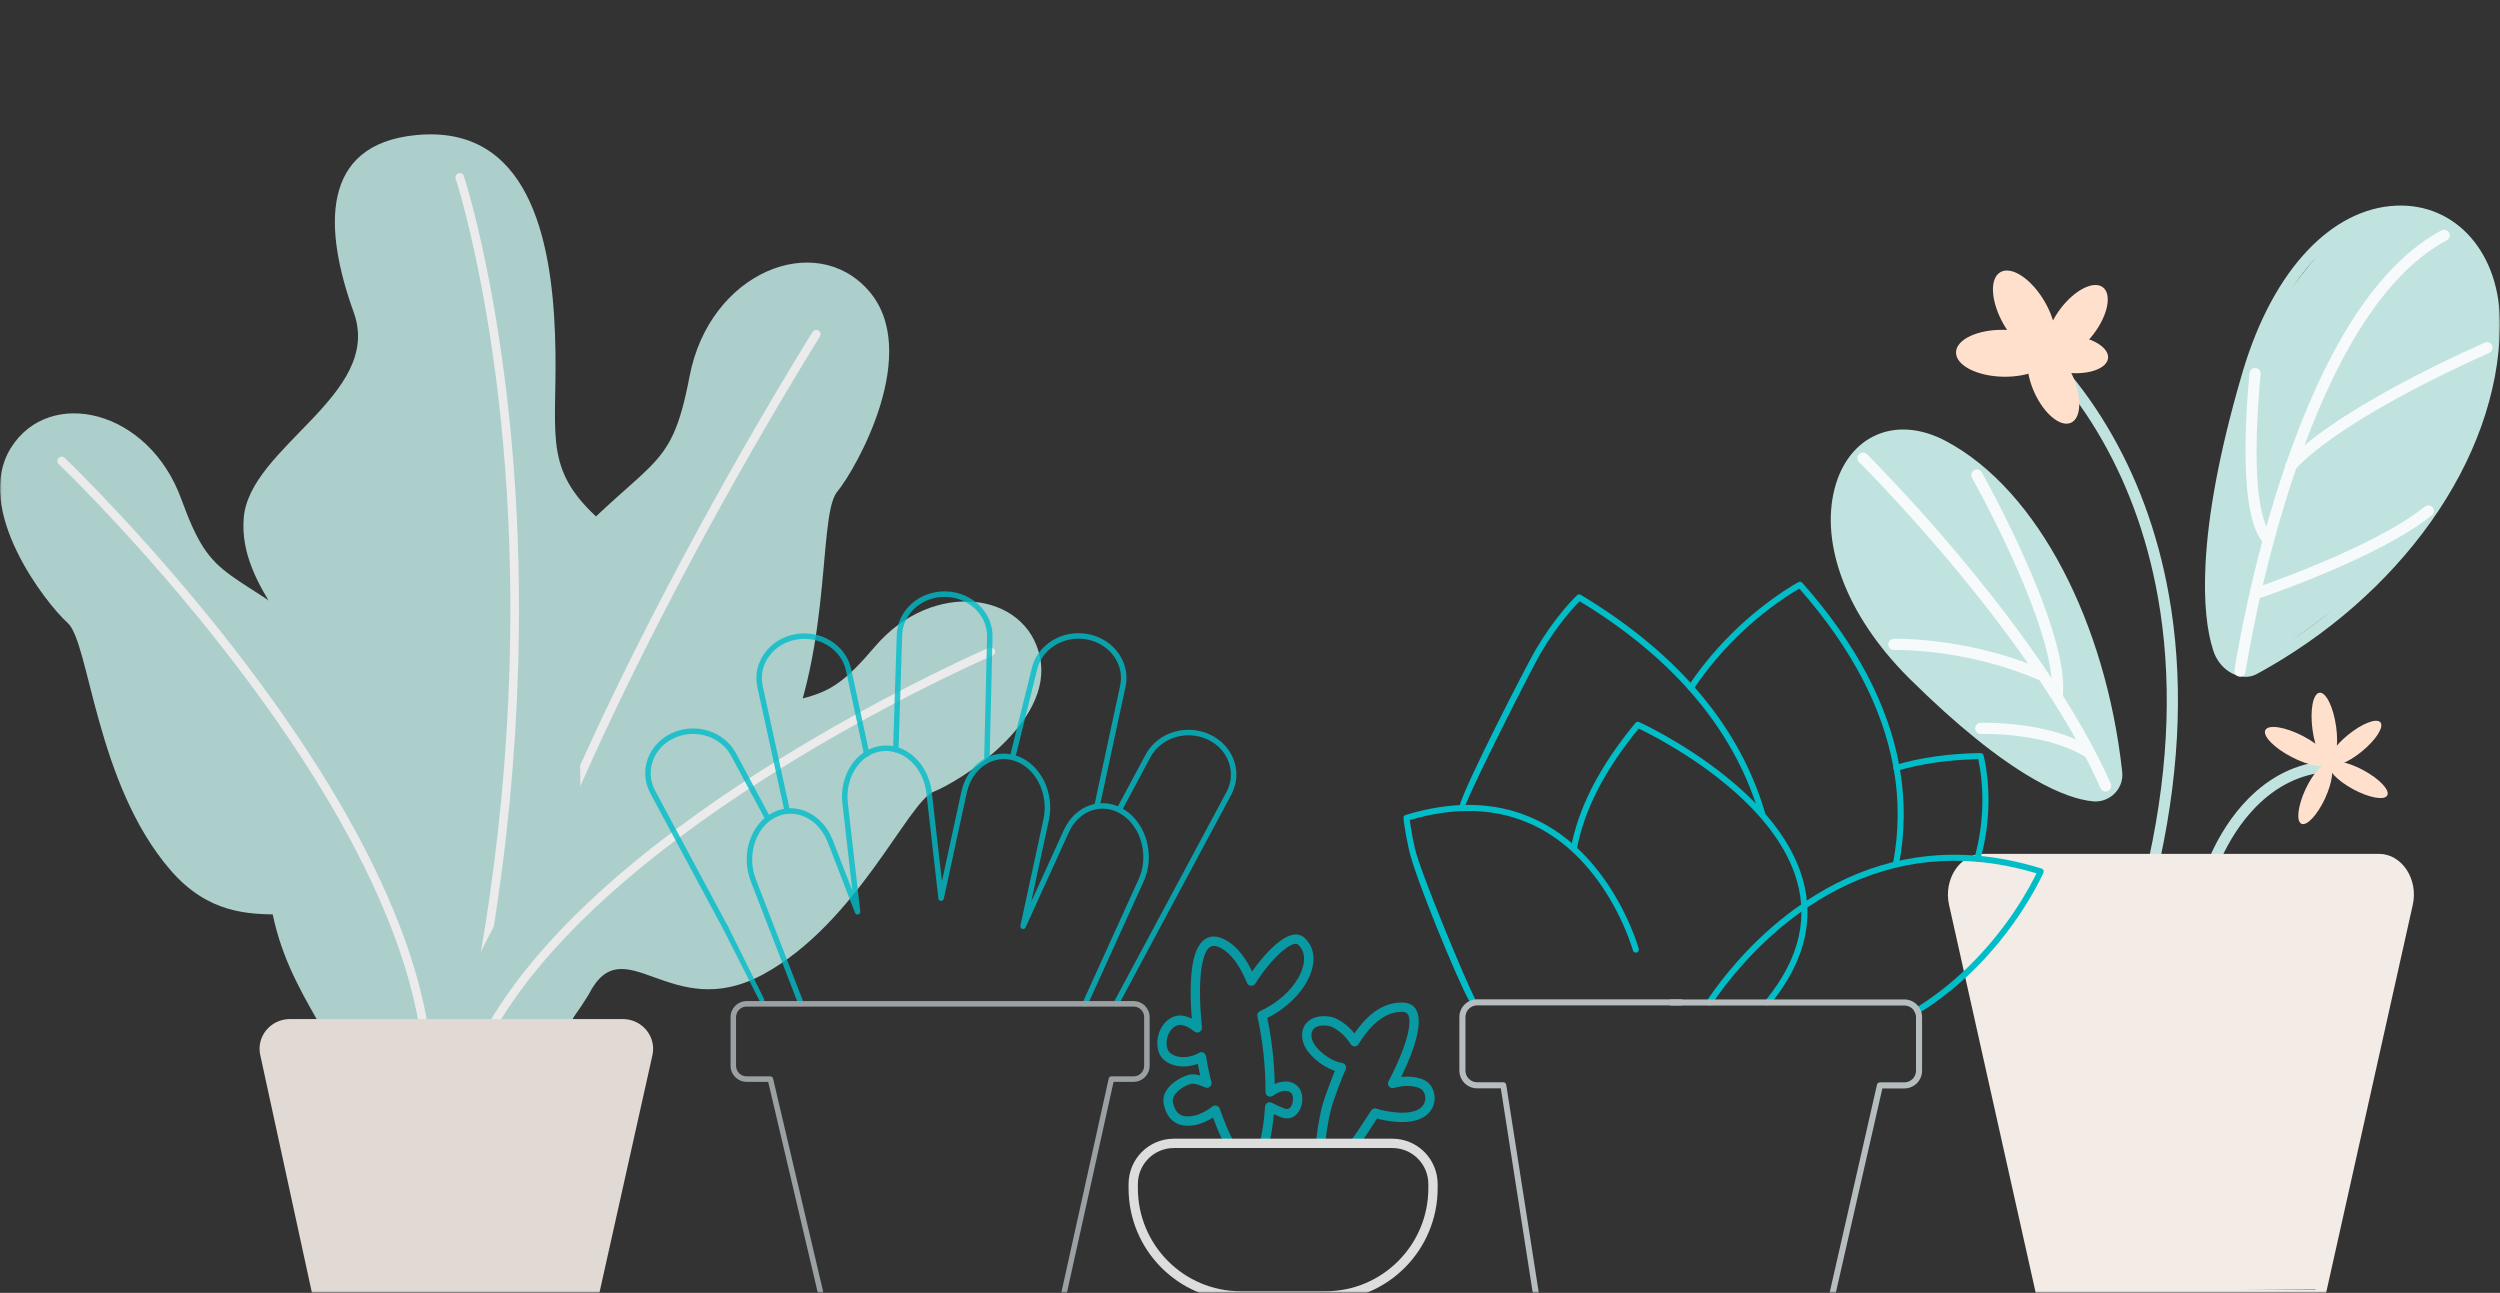<svg width="700" height="362" viewBox="0 0 700 362" fill="none" xmlns="http://www.w3.org/2000/svg">
<rect x="0" y="0" width="700" height="362" fill="#333333" stroke="none"/>
<mask id="mask0" mask-type="alpha" maskUnits="userSpaceOnUse" x="0" y="0" width="700" height="362">
<rect y="0.333" width="700" height="361.667" fill="#C4C4C4"/>
</mask>
<g mask="url(#mask0)">
<g opacity="0.9">
<path fill-rule="evenodd" clip-rule="evenodd" d="M133.835 306.709C128.935 272.234 118.21 197.056 150.304 161.577C182.397 126.097 187.499 134.535 193.082 105.364C198.665 76.193 228.269 64.38 243.171 81.336C258.113 98.252 240.158 130.678 234.374 137.75C228.59 144.822 233.812 188.377 214.973 218.513C196.135 248.648 165.889 227.071 167.174 253.269C165.447 304.901 133.835 306.709 133.835 306.709Z" fill="#BAE0DD"/>
<path fill-rule="evenodd" clip-rule="evenodd" d="M229.192 92.571C228.629 92.217 227.885 92.386 227.53 92.949L227.006 93.787L225.954 95.486C225.181 96.739 224.313 98.156 223.357 99.728L222.443 101.235C219.366 106.317 215.984 112.012 212.367 118.235C201 137.793 189.633 158.553 179.023 179.616C170.271 196.99 162.414 213.831 155.678 229.874C142.923 260.249 134.596 286.744 131.637 308.272C131.547 308.932 132.007 309.54 132.667 309.631C133.326 309.721 133.934 309.26 134.025 308.601C136.95 287.317 145.219 261.006 157.9 230.808C164.613 214.819 172.447 198.028 181.175 180.701C191.762 159.685 203.106 138.965 214.451 119.447L215.882 116.991C219.191 111.328 222.288 106.134 225.114 101.478L226.592 99.052C226.968 98.438 227.327 97.853 227.668 97.298L229.216 94.798L229.57 94.234C229.924 93.671 229.755 92.926 229.192 92.571Z" fill="white"/>
<path fill-rule="evenodd" clip-rule="evenodd" d="M116.523 37.821C147.894 34.807 154.401 66.63 155.405 93.551C156.409 120.472 151.428 130.156 166.732 144.46C182.036 158.804 157.132 178.171 159.261 192.395C161.39 206.619 176.091 244.63 118.933 328.848C116.844 331.902 113.872 356.492 113.872 356.492L101.5 353.157C101.5 353.157 109.453 333.188 100.456 308.999C91.458 284.77 76.195 273.399 74.749 243.103C73.302 212.807 94.953 218.673 90.976 198.744C87 178.814 66.675 165.032 68.241 145.063C69.808 125.053 107.365 110.507 99.05 87.484C90.735 64.42 89.37 40.433 116.523 37.821Z" fill="#BAE0DD"/>
<path fill-rule="evenodd" clip-rule="evenodd" d="M128.355 48.53C127.745 48.732 127.405 49.373 127.569 49.985L127.757 50.575L127.903 51.046C128.006 51.378 128.118 51.749 128.239 52.158L128.406 52.723C128.884 54.355 129.409 56.249 129.97 58.397L130.215 59.341C131.927 65.999 133.636 73.715 135.236 82.429C140.811 112.793 143.761 147.589 142.691 185.992C141.291 236.164 133.079 288.292 116.657 341.552C116.46 342.188 116.817 342.863 117.453 343.059C118.089 343.255 118.763 342.898 118.96 342.262C135.448 288.788 143.695 236.444 145.1 186.059C146.175 147.481 143.211 112.518 137.606 81.994L137.376 80.748C135.755 72.072 134.029 64.398 132.302 57.788L132.005 56.662C131.548 54.948 131.118 53.407 130.718 52.044L130.549 51.471C130.384 50.915 130.235 50.427 130.104 50.006L129.877 49.295C129.668 48.663 128.986 48.321 128.355 48.53Z" fill="white"/>
<path fill-rule="evenodd" clip-rule="evenodd" d="M118.37 303.976C129.135 276.774 152.593 217.387 190.592 204.65C228.59 191.913 228.751 200.15 244.938 181.104C261.126 162.059 287.435 165.595 291.211 184.078C294.987 202.561 268.516 218.874 261.407 221.687C254.297 224.499 239.957 258.452 213.808 272.756C187.659 287.06 174.725 258.894 164.764 278.582C142.029 315.589 118.37 303.976 118.37 303.976Z" fill="#BAE0DD"/>
<path fill-rule="evenodd" clip-rule="evenodd" d="M278.5 181.994C278.246 181.404 277.578 181.121 276.983 181.337L276.885 181.377L276.477 181.555C276.208 181.673 275.903 181.808 275.562 181.96L275.21 182.117C273.825 182.737 272.22 183.47 270.413 184.314L268.847 185.05C264.097 187.291 258.883 189.858 253.311 192.732C235.622 201.854 217.932 212.182 201.415 223.513C184.54 235.09 169.84 247.085 157.942 259.394C144.154 273.659 134.44 288.03 129.443 302.416C129.225 303.044 129.557 303.731 130.186 303.95C130.814 304.168 131.501 303.836 131.719 303.207C140.895 276.792 166.25 250.561 202.779 225.501C219.204 214.232 236.81 203.954 254.415 194.875L255.642 194.244C260.931 191.534 265.882 189.108 270.398 186.984L271.432 186.499C273.003 185.765 274.42 185.116 275.669 184.554L277.021 183.95L277.87 183.578C278.481 183.315 278.763 182.606 278.5 181.994Z" fill="white"/>
<path fill-rule="evenodd" clip-rule="evenodd" d="M132.269 310.847C131.626 279.426 130.18 210.838 96.68 183.797C63.181 156.755 59.927 164.992 50.769 139.759C41.611 114.525 13.775 108.217 3.05 125.414C-7.675 142.612 12.851 168.97 18.956 174.435C25.062 179.899 26.789 219.477 47.796 243.706C68.804 267.894 92.342 244.389 94.993 267.935C104.111 313.66 132.269 310.847 132.269 310.847Z" fill="#BAE0DD"/>
<path fill-rule="evenodd" clip-rule="evenodd" d="M16.397 128.239C15.938 128.72 15.956 129.483 16.437 129.943L17.12 130.603L17.962 131.427C18.743 132.195 19.619 133.065 20.583 134.036L21.556 135.018C24.866 138.369 28.518 142.177 32.431 146.395C44.438 159.339 56.446 173.47 67.651 188.317C86.459 213.237 101.053 237.598 109.794 260.42C115.939 276.466 119.033 291.396 118.732 304.994C118.718 305.66 119.245 306.212 119.91 306.226C120.576 306.241 121.127 305.713 121.142 305.048C121.45 291.106 118.294 275.875 112.044 259.558C103.211 236.494 88.508 211.95 69.575 186.864C58.567 172.279 46.793 158.387 35.001 145.623L34.197 144.755C30.117 140.356 26.317 136.399 22.89 132.938L21.814 131.855C21.029 131.069 20.307 130.352 19.651 129.707L18.695 128.772L18.101 128.199C17.619 127.739 16.857 127.757 16.397 128.239Z" fill="white"/>
<path fill-rule="evenodd" clip-rule="evenodd" d="M87.883 364.492L72.901 295.542C71.656 290.319 75.713 285.336 81.175 285.336H174.364C179.827 285.336 183.843 290.279 182.679 295.462L167.375 364.05" fill="#F3EBE5"/>
</g>
<g opacity="0.8">
<path fill-rule="evenodd" clip-rule="evenodd" d="M222.58 177.588C229.743 176.244 236.742 180.522 238.313 187.195L238.359 187.398L243.432 210.962C243.521 211.377 243.257 211.787 242.842 211.877C242.442 211.963 242.048 211.721 241.94 211.33L241.929 211.286L236.856 187.724C235.563 181.772 229.301 177.894 222.863 179.102C216.487 180.298 212.354 185.985 213.52 191.865L213.557 192.043L221.175 226.91C221.264 227.326 221.001 227.736 220.586 227.825C220.186 227.912 219.791 227.669 219.683 227.279L219.672 227.235L212.055 192.369C210.579 185.553 215.312 178.951 222.58 177.588Z" fill="#00BDC8"/>
<path fill-rule="evenodd" clip-rule="evenodd" d="M251.084 177.756C251.303 170.822 257.512 165.37 264.891 165.587C272.223 165.803 278.011 171.448 277.914 178.284L277.089 212.837C277.079 213.262 276.727 213.598 276.302 213.588C275.893 213.578 275.566 213.25 275.553 212.845L275.552 212.8L276.372 178.449C276.564 172.393 271.426 167.32 264.845 167.127C258.357 166.936 252.922 171.649 252.628 177.623L252.621 177.805L251.596 209.968C251.582 210.393 251.227 210.727 250.803 210.713C250.394 210.7 250.07 210.369 250.059 209.964L250.059 209.919L251.084 177.756Z" fill="#00BDC8"/>
<path fill-rule="evenodd" clip-rule="evenodd" d="M288.841 187.345C290.317 180.557 297.384 176.179 304.62 177.536C311.808 178.885 316.527 185.389 315.188 192.113L315.145 192.317L307.946 225.713C307.856 226.128 307.447 226.393 307.032 226.303C306.632 226.216 306.372 225.832 306.435 225.432L306.443 225.387L313.643 191.991C314.93 186.067 310.77 180.257 304.337 179.05C297.963 177.854 291.762 181.644 290.379 187.515L290.339 187.694L284.318 212.028C284.215 212.441 283.799 212.693 283.387 212.59C282.989 212.492 282.742 212.1 282.816 211.702L282.825 211.657L288.841 187.345Z" fill="#00BDC8"/>
<path fill-rule="evenodd" clip-rule="evenodd" d="M320.788 211.273C324.109 205.082 332.134 202.581 338.749 205.651C345.331 208.704 348.049 216.127 344.864 222.313L344.766 222.5L313.201 281.385C313 281.76 312.534 281.901 312.16 281.699C311.8 281.506 311.656 281.065 311.825 280.699L311.846 280.657L343.412 221.771C346.323 216.344 343.963 209.767 338.103 207.048C332.273 204.343 325.214 206.497 322.232 211.839L322.142 212.002L314.123 226.967C313.922 227.341 313.456 227.482 313.082 227.281C312.722 227.087 312.579 226.647 312.748 226.28L312.769 226.238L320.788 211.273Z" fill="#00BDC8"/>
<path fill-rule="evenodd" clip-rule="evenodd" d="M202.888 259.027C203.106 258.649 203.501 258.777 203.787 259.305L203.82 259.367L213.767 279.361C214.056 279.941 214.107 280.73 213.881 281.122C213.664 281.5 213.269 281.373 212.982 280.845L212.95 280.782L202.561 260.298C202.273 259.718 202.663 259.42 202.888 259.027Z" fill="#00BDC8"/>
<path fill-rule="evenodd" clip-rule="evenodd" d="M188.107 205.272C194.657 202.233 202.587 204.654 205.968 210.71L206.069 210.894L215.549 228.58C215.749 228.955 215.609 229.422 215.235 229.623C214.875 229.817 214.43 229.694 214.218 229.35L214.194 229.309L204.715 211.623C201.785 206.163 194.643 203.937 188.753 206.67C182.953 209.361 180.581 215.834 183.359 221.23L183.445 221.393L203.891 259.511C204.092 259.886 203.952 260.353 203.578 260.554C203.218 260.748 202.772 260.625 202.56 260.281L202.537 260.24L182.091 222.122C178.753 215.899 181.46 208.356 188.107 205.272Z" fill="#00BDC8"/>
<path fill-rule="evenodd" clip-rule="evenodd" d="M246.709 208.82C253.584 207.949 259.875 213.711 260.888 221.653L260.917 221.895L263.747 246.757L269.164 221.769C270.826 214.005 277.604 209.409 284.351 211.508L284.556 211.574C291.242 213.789 295.285 221.754 293.724 229.459L293.674 229.692L288.735 252.511L297.86 232.445C301.063 225.381 308.636 222.814 314.806 226.685L314.992 226.804C321.05 230.752 323.398 239.524 320.338 246.551L320.243 246.763L304.512 281.417C304.336 281.804 303.88 281.975 303.494 281.799C303.121 281.629 302.949 281.198 303.095 280.821L303.113 280.779L318.844 246.126C321.738 239.743 319.621 231.657 314.154 228.095C308.816 224.617 302.249 226.738 299.346 232.895L299.259 233.082L287.166 259.675C286.791 260.501 285.563 260.108 285.707 259.238L285.716 259.193L292.172 229.365C293.704 222.325 290.044 215.014 284.073 213.036C278.236 211.102 272.284 215.021 270.713 221.885L270.667 222.094L264.261 251.639C264.08 252.474 262.891 252.431 262.753 251.611L262.746 251.563L259.39 222.069C258.566 214.804 252.937 209.583 246.902 210.348C240.926 211.105 236.657 217.464 237.374 224.629L237.397 224.846L240.882 255.213C240.983 256.094 239.771 256.41 239.419 255.622L239.401 255.579L231.766 235.839C229.179 229.153 222.61 226.073 217.1 228.88C211.577 231.695 209.099 239.336 211.576 246.015L211.652 246.218L225.026 280.768C225.18 281.165 224.983 281.611 224.588 281.765C224.206 281.913 223.778 281.735 223.611 281.367L223.593 281.325L210.219 246.774C207.343 239.343 210.085 230.727 216.403 227.508C222.71 224.294 230.15 227.72 233.111 235.059L233.2 235.283L238.67 249.426L235.87 225.021C234.963 217.059 239.683 209.844 246.501 208.848L246.709 208.82Z" fill="#00BDC8"/>
<path fill-rule="evenodd" clip-rule="evenodd" d="M317.417 280.302C319.863 280.302 321.855 282.27 321.9 284.71L321.901 284.794V298.425C321.901 300.875 319.937 302.871 317.501 302.916L317.417 302.917H311.8L294.578 380.773C294.484 381.172 294.096 381.425 293.698 381.355L293.654 381.346C293.255 381.252 293.003 380.863 293.073 380.464L293.082 380.42L310.443 301.97C310.521 301.637 310.808 301.398 311.145 301.378L311.191 301.377H317.417C319.017 301.377 320.323 300.093 320.363 298.5L320.364 298.425V284.794C320.364 283.191 319.083 281.883 317.492 281.843L317.417 281.842H209.04C207.439 281.842 206.134 283.126 206.094 284.719L206.093 284.794V298.425C206.093 300.028 207.374 301.336 208.965 301.376L209.04 301.377H215.701C216.042 301.377 216.34 301.601 216.437 301.925L216.449 301.97L234.871 380.312C234.968 380.726 234.712 381.141 234.299 381.238C233.901 381.332 233.501 381.097 233.386 380.709L233.375 380.665L215.092 302.917H209.04C206.594 302.917 204.602 300.949 204.557 298.509L204.556 298.425V284.794C204.556 282.344 206.52 280.348 208.955 280.303L209.04 280.302H317.417Z" fill="#B5BDBF"/>
</g>
<path fill-rule="evenodd" clip-rule="evenodd" d="M357.028 264.61C360.31 261.745 363.21 260.73 365.254 262.596C371.355 268.158 365.784 279.524 354.901 285.01L354.832 285.044L354.867 285.206C356.089 290.971 356.8 297.295 356.925 303.301L356.929 303.52L356.972 303.501C359.474 302.404 361.835 302.573 363.422 304.252L363.515 304.353C364.777 305.739 364.975 308.239 364.17 310.254C363.23 312.604 361.126 313.78 358.666 312.817L358.54 312.767C357.911 312.511 357.382 312.284 356.856 312.044L356.671 311.958L356.667 312.011C356.418 314.88 356.009 317.502 355.457 319.731L355.381 320.032C355.201 320.732 354.49 321.152 353.792 320.972C353.095 320.791 352.676 320.078 352.856 319.379C353.528 316.765 353.995 313.491 354.207 309.865C354.262 308.928 355.255 308.353 356.093 308.772L356.597 309.024C357.643 309.541 358.42 309.896 359.533 310.348C360.597 310.794 361.296 310.413 361.748 309.281C362.212 308.121 362.098 306.675 361.581 306.108C360.622 305.037 358.71 305.202 356.386 306.83C355.519 307.437 354.329 306.81 354.336 305.749C354.379 298.825 353.578 291.264 352.064 284.603C351.927 283.997 352.232 283.379 352.796 283.122C362.914 278.506 367.991 268.625 363.499 264.531C361.892 263.064 356.004 268.204 351.484 275.418C350.922 276.316 349.585 276.205 349.177 275.227C347.378 270.917 345.31 267.858 343.012 266.195C339.567 263.714 337.857 264.657 336.786 269.122C335.788 273.289 335.767 279.944 336.55 287.667C336.666 288.82 335.34 289.544 334.438 288.82C333.318 287.922 332.164 287.286 331.084 287.023C328.43 286.395 325.888 290.17 326.858 293.594C327.543 296.061 332.229 296.917 335.703 294.79C336.491 294.308 337.517 294.778 337.669 295.692C338.02 297.804 338.42 299.82 338.803 301.434L338.867 301.7L338.878 301.752C338.944 302.08 339.044 302.438 339.185 302.859C339.546 303.948 338.435 304.942 337.397 304.459C335.637 303.638 334.264 303.299 333.526 303.472L333.457 303.491C330.75 304.211 327.978 306.637 328.4 308.627C329.082 311.888 330.867 313.168 334.439 312.372C336.13 311.984 337.891 311.065 339.498 309.822C340.203 309.276 341.235 309.585 341.527 310.428C342.66 313.7 343.852 316.586 345.061 318.931C345.392 319.572 345.142 320.361 344.502 320.693C343.862 321.025 343.075 320.774 342.744 320.132C341.74 318.184 340.757 315.906 339.811 313.369L339.642 312.912L339.529 312.985C338.157 313.845 336.712 314.498 335.256 314.865L335.013 314.923C329.957 316.05 326.817 313.797 325.848 309.168C325.398 307.046 326.345 305.095 328.189 303.481C329.481 302.35 331.21 301.421 332.582 301.02L332.752 300.973C333.634 300.711 334.671 300.767 335.865 301.089L336.06 301.144L336 300.869L335.85 300.165C335.725 299.566 335.601 298.938 335.479 298.291L335.397 297.849L335.271 297.898C330.804 299.588 325.549 298.224 324.386 294.434L324.347 294.303C322.891 289.166 326.824 283.328 331.691 284.48C332.307 284.629 332.918 284.854 333.52 285.144L333.71 285.238L333.683 284.894L333.629 284.154C333.188 277.895 333.335 272.516 334.199 268.732L334.25 268.511C335.713 262.408 339.401 260.375 344.535 264.073C346.782 265.698 348.74 268.279 350.452 271.73L350.597 272.026L350.748 271.81C352.645 269.109 354.782 266.618 356.796 264.815L357.028 264.61Z" fill="#0999A2"/>
<path fill-rule="evenodd" clip-rule="evenodd" d="M379.246 289.35L379.288 289.289C383.232 283.575 387.81 280.42 393.146 280.729L393.336 280.741L393.407 280.748C396.986 281.208 397.902 284.578 396.826 289.594C396.127 292.853 394.575 296.933 392.46 301.273L392.322 301.556L392.531 301.534C394.998 301.296 397.381 301.646 399.024 302.547L399.163 302.626C401.424 303.961 402.381 307.303 401.172 309.975C399.749 313.123 395.911 314.674 390.144 314.032C388.366 313.837 386.871 313.563 385.649 313.217L385.568 313.193L383.437 316.471L382.927 317.246C381.785 318.97 380.936 320.177 380.253 321.013C379.797 321.572 378.976 321.655 378.418 321.197C377.861 320.74 377.779 319.916 378.235 319.357L378.456 319.08C379.117 318.232 379.988 316.97 381.155 315.191L383.709 311.267C383.804 311.123 383.883 311.002 383.941 310.917C384.276 310.413 384.912 310.205 385.479 310.416C386.639 310.847 388.285 311.197 390.43 311.432C395.185 311.962 397.908 310.861 398.797 308.895C399.467 307.414 398.925 305.52 397.846 304.883C396.246 303.95 393.14 303.781 390.305 304.615C389.198 304.94 388.246 303.771 388.785 302.749C391.495 297.612 393.492 292.697 394.276 289.044C395.061 285.387 394.603 283.596 393.149 283.353L393.11 283.347L392.98 283.339C388.369 283.083 384.228 286.245 380.53 292.152L380.396 292.367C379.882 293.199 378.672 293.191 378.169 292.351C376.637 289.79 373.767 287.5 371.849 287.22C368.283 286.725 366.58 288.328 367.408 291.168C368.174 293.704 372.486 297.184 375.763 297.618C376.626 297.732 377.138 298.646 376.785 299.444C376.111 300.969 375.484 302.529 374.847 304.233L374.574 304.969C374.483 305.218 374.39 305.473 374.293 305.741L373.473 308.03C372.431 310.94 371.618 315.129 371.107 319.635C371.026 320.353 370.379 320.869 369.664 320.787C368.948 320.706 368.434 320.058 368.515 319.34C369.032 314.781 369.848 310.526 370.926 307.408L371.639 305.41C371.883 304.73 372.096 304.144 372.312 303.564L372.405 303.315C372.797 302.266 373.186 301.268 373.585 300.297L373.777 299.834L373.71 299.813C369.923 298.581 365.952 295.103 364.948 292.042L364.908 291.914C363.502 287.088 366.898 283.892 372.216 284.631C374.471 284.96 377.181 286.838 379.143 289.223L379.246 289.35Z" fill="#0999A2"/>
<path fill-rule="evenodd" clip-rule="evenodd" d="M389.851 318.834H328.688C321.665 318.834 315.995 324.519 315.995 331.562V332.695C315.995 350.068 330.054 364.166 347.38 364.166H371.159C388.484 364.166 402.544 350.068 402.544 332.695V331.562C402.544 324.519 396.874 318.834 389.851 318.834ZM328.688 321.449H389.851C395.434 321.449 399.936 325.964 399.936 331.562V332.695C399.936 348.624 387.044 361.55 371.159 361.55H347.38C331.495 361.55 318.603 348.624 318.603 332.695V331.562C318.603 325.964 323.105 321.449 328.688 321.449Z" fill="#DDDDDD"/>
<path d="M673.766 153.2C669.483 159.612 642 179.382 628.794 188.466C627.188 187.754 623.547 185.901 621.834 184.191C619.693 182.054 619.157 160.147 619.693 153.2C620.228 146.254 628.794 106.714 632.006 97.096C635.219 87.478 652.351 65.037 661.452 60.228C670.554 55.419 683.403 61.831 687.151 62.899C690.898 63.968 694.11 73.586 696.787 79.998C699.464 86.41 697.858 102.439 696.787 108.851C695.717 115.263 679.12 145.186 673.766 153.2Z" fill="#C1E3E0"/>
<path d="M592.388 211.976C593.245 218.388 591.318 221.416 590.247 222.129C587.035 221.772 579.753 220.739 576.327 219.457C572.044 217.854 555.447 206.633 553.306 205.03C551.164 203.427 529.749 183.123 527.607 180.985C525.466 178.848 517.971 163.887 516.364 159.612C514.758 155.338 514.223 145.72 514.223 140.377C514.223 135.033 520.647 126.484 523.324 124.347C526.001 122.21 532.961 121.675 537.78 122.21C542.598 122.744 552.235 129.69 556.518 132.896C560.801 136.102 566.155 143.583 570.438 148.926C574.721 154.269 581.145 170.299 583.822 176.711C586.499 183.123 591.318 203.961 592.388 211.976Z" fill="#C1E3E0"/>
<path fill-rule="evenodd" clip-rule="evenodd" d="M513.694 136.798C509.725 152.128 516.749 172.053 534.274 189.625L534.808 190.157C547.998 203.206 559.319 212.22 568.898 217.815L569.611 218.226C576.449 222.136 581.9 224.006 586.054 224.374C588.058 224.568 590.038 223.931 591.622 222.61C593.515 220.978 594.482 218.605 594.225 216.18L594.203 215.994C589.655 174.648 570.768 137.259 544.874 123.509C530.672 115.954 517.51 122.061 513.694 136.798ZM543.406 126.271C567.98 139.319 586.28 175.19 590.962 215.156L591.099 216.369C591.292 217.832 590.734 219.248 589.6 220.225C588.668 221.002 587.513 221.373 586.342 221.26C582.525 220.922 577.273 219.085 570.475 215.115C561.247 209.725 550.274 201.01 537.449 188.37L537.006 187.933C519.828 170.962 513.016 151.892 516.721 137.582C520.037 124.773 531.017 119.679 543.406 126.271Z" fill="#C1E3E0"/>
<path fill-rule="evenodd" clip-rule="evenodd" d="M520.519 127.178C521.102 126.589 522.037 126.56 522.654 127.096L522.78 127.217L523.592 128.032C524.227 128.673 524.954 129.415 525.765 130.253L526.762 131.286C529.166 133.787 531.806 136.6 534.628 139.69C543.54 149.445 552.451 159.95 560.771 170.81C570.74 183.82 579.179 196.464 585.6 208.422C587.617 212.178 589.424 215.847 591.008 219.42C591.358 220.21 591.002 221.133 590.213 221.483C589.423 221.833 588.5 221.477 588.15 220.688C586.599 217.189 584.827 213.59 582.846 209.902C576.512 198.108 568.164 185.599 558.29 172.712C550.324 162.315 541.806 152.238 533.269 142.84L532.32 141.799C529.369 138.568 526.619 135.643 524.134 133.065L523.048 131.943C522.74 131.626 522.446 131.325 522.166 131.04L520.931 129.789L520.531 129.389C519.917 128.782 519.912 127.792 520.519 127.178Z" fill="#F7FAFA"/>
<path fill-rule="evenodd" clip-rule="evenodd" d="M530.227 178.883L530.867 178.872C531.908 178.864 533.257 178.889 534.879 178.97L535.186 178.985C538.103 179.139 541.284 179.44 544.67 179.923C553.952 181.247 563.345 183.716 572.377 187.609C573.17 187.951 573.535 188.871 573.194 189.664C572.852 190.457 571.932 190.823 571.139 190.481C562.38 186.705 553.252 184.306 544.228 183.018C540.937 182.549 537.849 182.257 535.022 182.108L534.437 182.079C533.008 182.013 531.819 181.992 530.899 181.999L530.333 182.009C529.47 182.038 528.747 181.362 528.718 180.499C528.688 179.636 529.364 178.913 530.227 178.883Z" fill="#F7FAFA"/>
<path fill-rule="evenodd" clip-rule="evenodd" d="M552.752 131.659C553.504 131.234 554.457 131.5 554.882 132.252L555.328 133.054C555.49 133.349 555.669 133.675 555.864 134.032L556.415 135.049C557.044 136.213 557.721 137.489 558.438 138.862C561.099 143.961 563.76 149.365 566.245 154.839C568.211 159.17 569.986 163.371 571.523 167.379L571.853 168.244C576.077 179.432 578.186 188.461 577.587 194.718C577.505 195.578 576.741 196.208 575.882 196.126C575.022 196.043 574.392 195.28 574.475 194.42C575.03 188.621 572.885 179.662 568.604 168.499C567.091 164.553 565.34 160.409 563.398 156.132C560.939 150.714 558.302 145.36 555.666 140.309L555.038 139.111C554.558 138.201 554.099 137.341 553.664 136.535L553.006 135.321L552.253 133.957C552.211 133.882 552.18 133.826 552.159 133.789C551.734 133.037 552 132.083 552.752 131.659Z" fill="#F7FAFA"/>
<path fill-rule="evenodd" clip-rule="evenodd" d="M554.465 202.394L554.593 202.387L555.394 202.372C557.226 202.353 559.566 202.425 562.242 202.648C566.647 203.016 571.002 203.726 575.089 204.866C578.998 205.955 582.502 207.396 585.499 209.237C586.235 209.689 586.465 210.651 586.013 211.387C585.561 212.123 584.599 212.353 583.863 211.901C581.136 210.227 577.896 208.894 574.25 207.878C570.37 206.796 566.204 206.116 561.982 205.764C559.294 205.54 556.965 205.475 555.196 205.501L554.673 205.513C553.81 205.545 553.085 204.871 553.052 204.009C553.021 203.176 553.646 202.472 554.465 202.394Z" fill="#F7FAFA"/>
<path fill-rule="evenodd" clip-rule="evenodd" d="M670.903 57.584C653.255 58.363 636.706 74.883 628.045 103.768L627.785 104.647L627.385 106.023C621.38 126.813 618.272 143.959 617.553 157.811L617.53 158.267C617.018 168.855 617.935 176.707 619.723 182.182C620.508 184.6 622.029 186.659 624.041 188.001C626.597 189.727 629.564 190.03 631.972 188.692C671.55 167.163 699.548 129.115 699.996 91.242C700.257 70.818 687.63 56.845 670.903 57.584ZM696.87 91.203C696.437 127.82 669.14 164.914 630.466 185.952C629.142 186.688 627.423 186.512 625.783 185.404C624.36 184.455 623.268 182.977 622.695 181.213C621.031 176.117 620.158 168.643 620.653 158.418L620.7 157.521C621.458 143.849 624.581 126.859 630.587 106.206L630.786 105.524C635.095 90.756 641.394 79.339 649.055 71.613C655.881 64.728 663.57 61.038 671.041 60.708C685.873 60.053 697.109 72.487 696.87 91.203Z" fill="#C1E3E0"/>
<path fill-rule="evenodd" clip-rule="evenodd" d="M683.628 64.515C684.39 64.109 685.337 64.397 685.743 65.159C686.149 65.921 685.861 66.868 685.099 67.275C669.055 75.83 655.74 96.342 645.07 125.168C639.975 138.936 635.82 153.7 632.538 168.465L632.229 169.865C631.317 174.039 630.533 177.957 629.872 181.552L629.656 182.738C629.453 183.867 629.273 184.901 629.117 185.832L628.825 187.624L628.747 188.128C628.62 188.982 627.825 189.572 626.971 189.445C626.148 189.323 625.57 188.579 625.644 187.76L625.665 187.598L625.85 186.426L625.981 185.627C626.117 184.808 626.272 183.908 626.445 182.931L626.579 182.184C627.361 177.838 628.327 172.998 629.486 167.786C632.796 152.892 636.988 137.997 642.138 124.083C653.051 94.598 666.73 73.526 683.628 64.515Z" fill="#F7FAFA"/>
<path fill-rule="evenodd" clip-rule="evenodd" d="M695.714 95.944C696.503 95.594 697.427 95.95 697.777 96.739C698.127 97.528 697.771 98.452 696.982 98.802C688.99 102.35 679.793 106.799 670.891 111.694L669.985 112.194C657.517 119.111 647.933 125.703 642.577 131.525C641.992 132.161 641.003 132.202 640.368 131.617C639.732 131.033 639.691 130.043 640.276 129.408C645.983 123.205 655.957 116.369 668.915 109.213L669.385 108.954C678.375 104.01 687.647 99.525 695.714 95.944Z" fill="#F7FAFA"/>
<path fill-rule="evenodd" clip-rule="evenodd" d="M629.865 104.472C629.945 103.613 630.707 102.98 631.566 103.06C632.426 103.14 633.058 103.902 632.978 104.762L632.86 106.058C630.983 127.146 631.529 144.008 635.896 149.74C636.419 150.427 636.286 151.408 635.6 151.931C634.913 152.455 633.932 152.322 633.409 151.635C630.48 147.791 629.079 140.39 628.797 130.08C628.587 122.39 629.017 113.603 629.865 104.472Z" fill="#F7FAFA"/>
<path fill-rule="evenodd" clip-rule="evenodd" d="M678.957 141.858C679.631 141.319 680.615 141.428 681.155 142.102C681.694 142.776 681.585 143.76 680.911 144.299C676.057 148.187 669.058 152.206 660.456 156.27C654.485 159.091 648.095 161.768 641.705 164.217L640.685 164.606C639.004 165.244 637.422 165.827 635.963 166.352L634.605 166.837L633.174 167.334C632.356 167.611 631.469 167.173 631.192 166.355C630.925 165.566 631.323 164.713 632.085 164.405L633.782 163.811L634.476 163.564C636.319 162.904 638.374 162.145 640.587 161.297C646.908 158.874 653.228 156.226 659.12 153.442C667.521 149.474 674.331 145.563 678.957 141.858Z" fill="#F7FAFA"/>
<path fill-rule="evenodd" clip-rule="evenodd" d="M651.404 213.024C652.264 212.952 653.021 213.59 653.093 214.451C653.166 215.311 652.527 216.067 651.667 216.14C643.893 216.795 637.296 220.216 631.752 225.824C627.502 230.123 624.153 235.408 621.646 241.018C621.293 241.806 620.369 242.159 619.58 241.807C618.792 241.454 618.439 240.53 618.791 239.741C621.441 233.814 624.984 228.223 629.528 223.626C635.568 217.516 642.839 213.746 651.404 213.024Z" fill="#C1E3E0"/>
<path fill-rule="evenodd" clip-rule="evenodd" d="M652.186 213.899C654.011 213.648 654.876 208.983 654.118 203.479C653.361 197.976 651.268 193.718 649.443 193.97C647.618 194.221 646.753 198.886 647.511 204.389C648.268 209.893 650.362 214.151 652.186 213.899Z" fill="#FFE0CD"/>
<path fill-rule="evenodd" clip-rule="evenodd" d="M661.277 210.439C665.23 207.226 667.581 203.57 666.528 202.275C665.475 200.979 661.417 202.534 657.464 205.748C653.511 208.962 651.161 212.617 652.214 213.913C653.266 215.208 657.324 213.653 661.277 210.439Z" fill="#FFE0CD"/>
<path fill-rule="evenodd" clip-rule="evenodd" d="M652.177 213.644C653.022 212.007 649.707 208.614 644.772 206.064C639.837 203.515 635.151 202.775 634.306 204.412C633.461 206.049 636.776 209.442 641.711 211.991C646.646 214.541 651.332 215.28 652.177 213.644Z" fill="#FFE0CD"/>
<path fill-rule="evenodd" clip-rule="evenodd" d="M668.437 222.711C669.231 221.242 666.241 218.088 661.76 215.666C657.278 213.245 653.002 212.472 652.209 213.941C651.415 215.409 654.405 218.563 658.886 220.985C663.368 223.407 667.644 224.18 668.437 222.711Z" fill="#FFE0CD"/>
<path fill-rule="evenodd" clip-rule="evenodd" d="M651.015 223.558C653.155 218.935 653.662 214.618 652.147 213.917C650.633 213.215 647.67 216.395 645.53 221.018C643.39 225.642 642.883 229.958 644.398 230.659C645.913 231.361 648.875 228.181 651.015 223.558Z" fill="#FFE0CD"/>
<path fill-rule="evenodd" clip-rule="evenodd" d="M567.77 95.048C568.306 94.371 569.289 94.256 569.966 94.792L570.156 94.946C570.236 95.013 570.335 95.095 570.449 95.192L570.741 95.443C571.043 95.705 571.376 96.002 571.739 96.335C573.113 97.595 574.639 99.112 576.28 100.891C580.951 105.956 585.616 112.108 589.967 119.375C598.048 132.871 604.104 148.635 607.31 166.732C611.241 188.923 610.68 213.579 604.811 240.762C604.629 241.606 603.797 242.142 602.953 241.96C602.109 241.778 601.573 240.946 601.755 240.102C607.539 213.312 608.091 189.064 604.231 167.278C601.093 149.565 595.175 134.159 587.285 120.981C583.048 113.904 578.512 107.923 573.981 103.011C572.401 101.297 570.937 99.842 569.627 98.64L569.295 98.339C568.974 98.049 568.683 97.795 568.425 97.575L568.086 97.293C568.062 97.273 568.042 97.257 568.026 97.244C567.349 96.708 567.235 95.725 567.77 95.048Z" fill="#C1E3E0"/>
<path fill-rule="evenodd" clip-rule="evenodd" d="M573.548 99.257C576.679 97.429 576.206 90.788 572.492 84.424C568.777 78.061 563.227 74.385 560.096 76.213C556.964 78.042 557.437 84.683 561.152 91.046C564.866 97.41 570.416 101.086 573.548 99.257Z" fill="#FFE0CD"/>
<path fill-rule="evenodd" clip-rule="evenodd" d="M574.358 99.182C574.431 95.556 568.518 92.498 561.152 92.352C553.786 92.205 547.757 95.025 547.684 98.651C547.612 102.277 553.525 105.335 560.891 105.482C568.257 105.629 574.286 102.808 574.358 99.182Z" fill="#FFE0CD"/>
<path fill-rule="evenodd" clip-rule="evenodd" d="M586.247 93.471C590.226 88.217 591.369 82.38 588.8 80.433C586.231 78.487 580.922 81.168 576.943 86.422C572.964 91.676 571.821 97.513 574.39 99.459C576.959 101.406 582.267 98.725 586.247 93.471Z" fill="#FFE0CD"/>
<path fill-rule="evenodd" clip-rule="evenodd" d="M579.887 118.366C582.821 117.032 582.988 111.086 580.261 105.086C577.533 99.086 572.943 95.304 570.009 96.638C567.075 97.972 566.908 103.918 569.636 109.918C572.363 115.918 576.953 119.7 579.887 118.366Z" fill="#FFE0CD"/>
<path fill-rule="evenodd" clip-rule="evenodd" d="M590.257 100.279C590.563 97.388 586.008 94.537 580.084 93.91C574.159 93.283 569.109 95.118 568.803 98.01C568.497 100.901 573.052 103.752 578.977 104.379C584.901 105.006 589.951 103.17 590.257 100.279Z" fill="#FFE0CD"/>
<path fill-rule="evenodd" clip-rule="evenodd" d="M666.073 239.077H555.292C548.741 239.077 544.129 246.216 545.742 253.387L570.232 363.037C570.392 363.751 571.026 364.259 571.758 364.259H649.555C650.287 364.259 650.921 363.751 651.081 363.037L675.572 253.384C677.182 246.227 672.583 239.077 666.073 239.077ZM666.073 242.204L666.21 242.205C670.476 242.312 673.71 247.414 672.521 252.7L648.302 361.132H573.01L548.793 252.703C547.588 247.349 550.912 242.204 555.292 242.204H666.073Z" fill="#F3EBE5"/>
<path d="M673.231 252.585L648.603 361.053L572.579 361.588L546.881 251.516C546.881 250.27 547.202 247.135 548.487 244.57C549.772 242.005 552.235 241.008 553.306 240.83H665.736C671.089 241.364 671.089 243.502 673.231 246.708C674.944 249.272 673.945 251.695 673.231 252.585Z" fill="#F3EBE5"/>
<path fill-rule="evenodd" clip-rule="evenodd" d="M554.564 210.857C545.792 210.967 537.874 212.104 530.74 214.18C530.289 214.311 530.03 214.783 530.161 215.235C530.293 215.686 530.765 215.945 531.216 215.813C537.958 213.851 545.429 212.744 553.697 212.573L553.909 212.569L553.952 212.763C554.105 213.458 554.258 214.27 554.401 215.188C555.536 222.466 555.365 230.904 552.988 239.726C552.865 240.18 553.134 240.647 553.588 240.769C554.042 240.891 554.509 240.623 554.631 240.169C557.048 231.202 557.247 222.627 556.123 215.191L556.083 214.926C555.934 213.973 555.774 213.127 555.614 212.398L555.567 212.186C555.544 212.084 555.522 211.987 555.5 211.897L555.408 211.529C555.403 211.51 555.399 211.495 555.395 211.482C555.293 211.109 554.951 210.852 554.564 210.857Z" fill="#00BDC8"/>
<path fill-rule="evenodd" clip-rule="evenodd" d="M531.872 214.762C531.79 214.3 531.348 213.992 530.885 214.074C530.423 214.157 530.115 214.599 530.197 215.061C531.829 224.192 531.696 233.074 530.029 241.772C529.941 242.234 530.243 242.679 530.705 242.768C531.166 242.856 531.612 242.554 531.7 242.093C533.406 233.195 533.542 224.103 531.872 214.762Z" fill="#00BDC8"/>
<path fill-rule="evenodd" clip-rule="evenodd" d="M504.643 163.17C504.383 162.877 503.957 162.799 503.61 162.981L503.472 163.056C503.363 163.115 503.235 163.186 503.088 163.268L502.832 163.415C502.523 163.592 502.183 163.792 501.813 164.015L501.653 164.113C500.115 165.049 498.403 166.177 496.561 167.502C491.304 171.282 486.048 175.874 481.142 181.298C478.09 184.672 475.269 188.271 472.724 192.098C472.463 192.49 472.57 193.018 472.961 193.278C473.353 193.538 473.881 193.431 474.141 193.04C476.638 189.285 479.408 185.752 482.404 182.439C487.225 177.109 492.391 172.596 497.555 168.883C499.275 167.646 500.876 166.585 502.322 165.698L502.538 165.566C502.905 165.343 503.242 165.142 503.548 164.965L503.82 164.809L503.823 164.813C518.595 181.637 527.083 198.26 530.106 214.562L530.197 215.061C530.28 215.524 530.722 215.832 531.184 215.749C531.647 215.666 531.955 215.225 531.872 214.762C528.844 197.813 520.047 180.568 504.643 163.17Z" fill="#00BDC8"/>
<path fill-rule="evenodd" clip-rule="evenodd" d="M428.319 228.73C418.375 224.552 406.821 224.152 393.573 228.19C393.187 228.307 392.937 228.679 392.974 229.081L392.991 229.252L393.032 229.625L393.081 230.024C393.137 230.474 393.206 230.978 393.29 231.532C393.58 233.464 393.982 235.615 394.513 237.93C396.171 245.557 408.048 274.378 411.446 280.389C411.658 280.808 412.17 280.977 412.589 280.765C413.009 280.553 413.177 280.042 412.965 279.622C409.909 273.574 397.659 244.039 396.171 237.55C395.651 235.278 395.257 233.17 394.972 231.279L394.915 230.892C394.87 230.577 394.829 230.282 394.794 230.006L394.745 229.615L394.84 229.587C407.263 225.947 418.06 226.35 427.372 230.179L427.66 230.298C435.517 233.6 442.057 239.236 447.389 246.558C450.508 250.841 453.022 255.434 454.98 260.027C455.666 261.633 456.232 263.124 456.687 264.46L456.789 264.763C456.887 265.058 456.974 265.329 457.05 265.574L457.148 265.898L457.212 266.117C457.336 266.57 457.805 266.836 458.258 266.711C458.711 266.586 458.977 266.118 458.852 265.665L458.78 265.415C458.76 265.348 458.738 265.275 458.714 265.197L458.635 264.941C458.538 264.632 458.426 264.288 458.298 263.913C457.83 262.537 457.248 261.007 456.546 259.359C454.54 254.655 451.966 249.951 448.765 245.557C443.262 238 436.488 232.162 428.319 228.73Z" fill="#00BDC8"/>
<path fill-rule="evenodd" clip-rule="evenodd" d="M442.616 166.549C442.292 166.354 441.878 166.397 441.6 166.654L441.507 166.741L441.323 166.919C441.133 167.105 440.917 167.321 440.677 167.569L440.572 167.677C439.77 168.51 438.877 169.498 437.917 170.638C435.179 173.89 432.443 177.715 429.891 182.091C427.167 186.76 410.311 219.637 408.704 225.537C408.549 225.981 408.784 226.466 409.227 226.621C409.671 226.775 410.156 225.981 410.311 225.537C412.148 220.267 428.69 187.525 431.361 182.948C433.862 178.66 436.541 174.913 439.219 171.733L439.566 171.324C440.312 170.452 441.011 169.681 441.651 169.01L441.798 168.857C441.899 168.752 441.996 168.653 442.089 168.559L442.3 168.346L442.62 168.541C456.804 177.191 467.985 186.869 476.409 197.42L476.668 197.747C484.294 207.38 489.528 217.601 492.639 228.249C492.771 228.7 493.243 228.959 493.694 228.827C494.145 228.696 494.404 228.223 494.272 227.772C487.462 204.459 470.941 183.591 442.616 166.549Z" fill="#00BDC8"/>
<path fill-rule="evenodd" clip-rule="evenodd" d="M457.944 202.403C447.759 214.676 441.896 226.37 439.838 237.468C439.752 237.93 440.057 238.373 440.519 238.459C440.982 238.545 441.426 238.24 441.511 237.778C443.473 227.198 449.018 216.006 458.659 204.213L458.835 203.997L459.155 204.151C459.386 204.263 459.634 204.384 459.898 204.515L460.222 204.677L460.727 204.932C462.177 205.669 463.768 206.52 465.468 207.482C470.898 210.553 476.329 214.109 481.393 218.106C491.673 226.22 499.095 235.071 502.444 244.48C506.574 256.081 504.291 267.983 494.329 280.153C494.031 280.516 494.085 281.052 494.448 281.35C494.812 281.647 495.348 281.594 495.646 281.23C505.979 268.608 508.38 256.083 504.048 243.91C500.573 234.149 492.956 225.065 482.447 216.771C477.309 212.716 471.807 209.112 466.306 206.001L465.702 205.662C464.006 204.714 462.422 203.877 460.985 203.157L460.654 202.992C460.332 202.831 460.032 202.685 459.756 202.552L459.4 202.382L458.951 202.172C458.601 202.014 458.189 202.108 457.944 202.403Z" fill="#00BDC8"/>
<path fill-rule="evenodd" clip-rule="evenodd" d="M553.856 239.611C534.751 237.929 517.62 243.52 502.552 254.489C496.76 258.705 491.508 263.559 486.801 268.818C483.266 272.766 480.295 276.65 477.887 280.247C477.626 280.637 477.73 281.165 478.121 281.427C478.511 281.688 479.04 281.583 479.301 281.193C481.667 277.66 484.59 273.838 488.069 269.952C492.7 264.779 497.864 260.006 503.553 255.865C518.308 245.124 535.042 239.663 553.706 241.305C554.174 241.347 554.587 241.001 554.629 240.533C554.67 240.065 554.324 239.652 553.856 239.611Z" fill="#00BDC8"/>
<path fill-rule="evenodd" clip-rule="evenodd" d="M553.854 239.611C553.386 239.57 552.974 239.917 552.933 240.385C552.893 240.853 553.24 241.265 553.708 241.305C558.886 241.752 564.26 242.786 569.822 244.417L570.211 244.532L570.049 244.868C569.98 245.009 569.908 245.156 569.832 245.307L569.595 245.778C568.73 247.478 567.678 249.374 566.433 251.418C562.873 257.261 558.489 263.105 553.247 268.558C548.177 273.831 542.559 278.46 536.375 282.264C535.974 282.51 535.85 283.034 536.096 283.434C536.342 283.834 536.866 283.959 537.266 283.712C543.579 279.83 549.308 275.11 554.474 269.737C559.807 264.189 564.265 258.246 567.886 252.302C569.154 250.221 570.228 248.286 571.112 246.549L571.277 246.223C571.464 245.85 571.632 245.506 571.782 245.191L571.906 244.928C571.953 244.829 571.995 244.737 572.034 244.653L572.167 244.356L572.174 244.34C572.376 243.875 572.129 243.339 571.644 243.189C565.499 241.293 559.565 240.103 553.854 239.611Z" fill="#00BDC8"/>
<path fill-rule="evenodd" clip-rule="evenodd" d="M413.589 279.812C410.881 279.812 408.676 281.986 408.627 284.681L408.626 284.774V299.773C408.626 302.48 410.8 304.684 413.496 304.734L413.589 304.735L420.227 304.735L434.061 393.312C434.162 393.754 434.59 394.036 435.031 393.962L435.08 393.953C435.522 393.852 435.804 393.425 435.73 392.983L435.721 392.934L421.736 303.696C421.652 303.325 421.333 303.058 420.958 303.035L420.906 303.034H413.589C411.818 303.034 410.373 301.616 410.329 299.856L410.328 299.773V284.774C410.328 283.004 411.745 281.559 413.506 281.515L413.589 281.514H470.663C471.132 281.514 471.513 281.133 471.513 280.663C471.513 280.21 471.159 279.84 470.713 279.814L470.663 279.812H413.589Z" fill="#B5BDBF"/>
<path fill-rule="evenodd" clip-rule="evenodd" d="M467.93 279.841C467.46 279.841 467.079 280.222 467.079 280.691C467.079 281.144 467.433 281.515 467.88 281.541L467.93 281.542H533.219C534.99 281.542 536.435 282.96 536.479 284.72L536.48 284.803V299.802C536.48 301.572 535.062 303.017 533.301 303.061L533.219 303.062H526.383C526.004 303.062 525.672 303.313 525.567 303.674L525.554 303.724L505.162 393.264C505.057 393.722 505.344 394.178 505.803 394.282C506.244 394.383 506.684 394.119 506.809 393.69L506.821 393.641L527.062 304.763H533.219C535.926 304.763 538.131 302.59 538.181 299.895L538.182 299.802V284.803C538.182 282.096 536.008 279.891 533.312 279.842L533.219 279.841H467.93Z" fill="#B5BDBF"/>
</g>
</svg>
